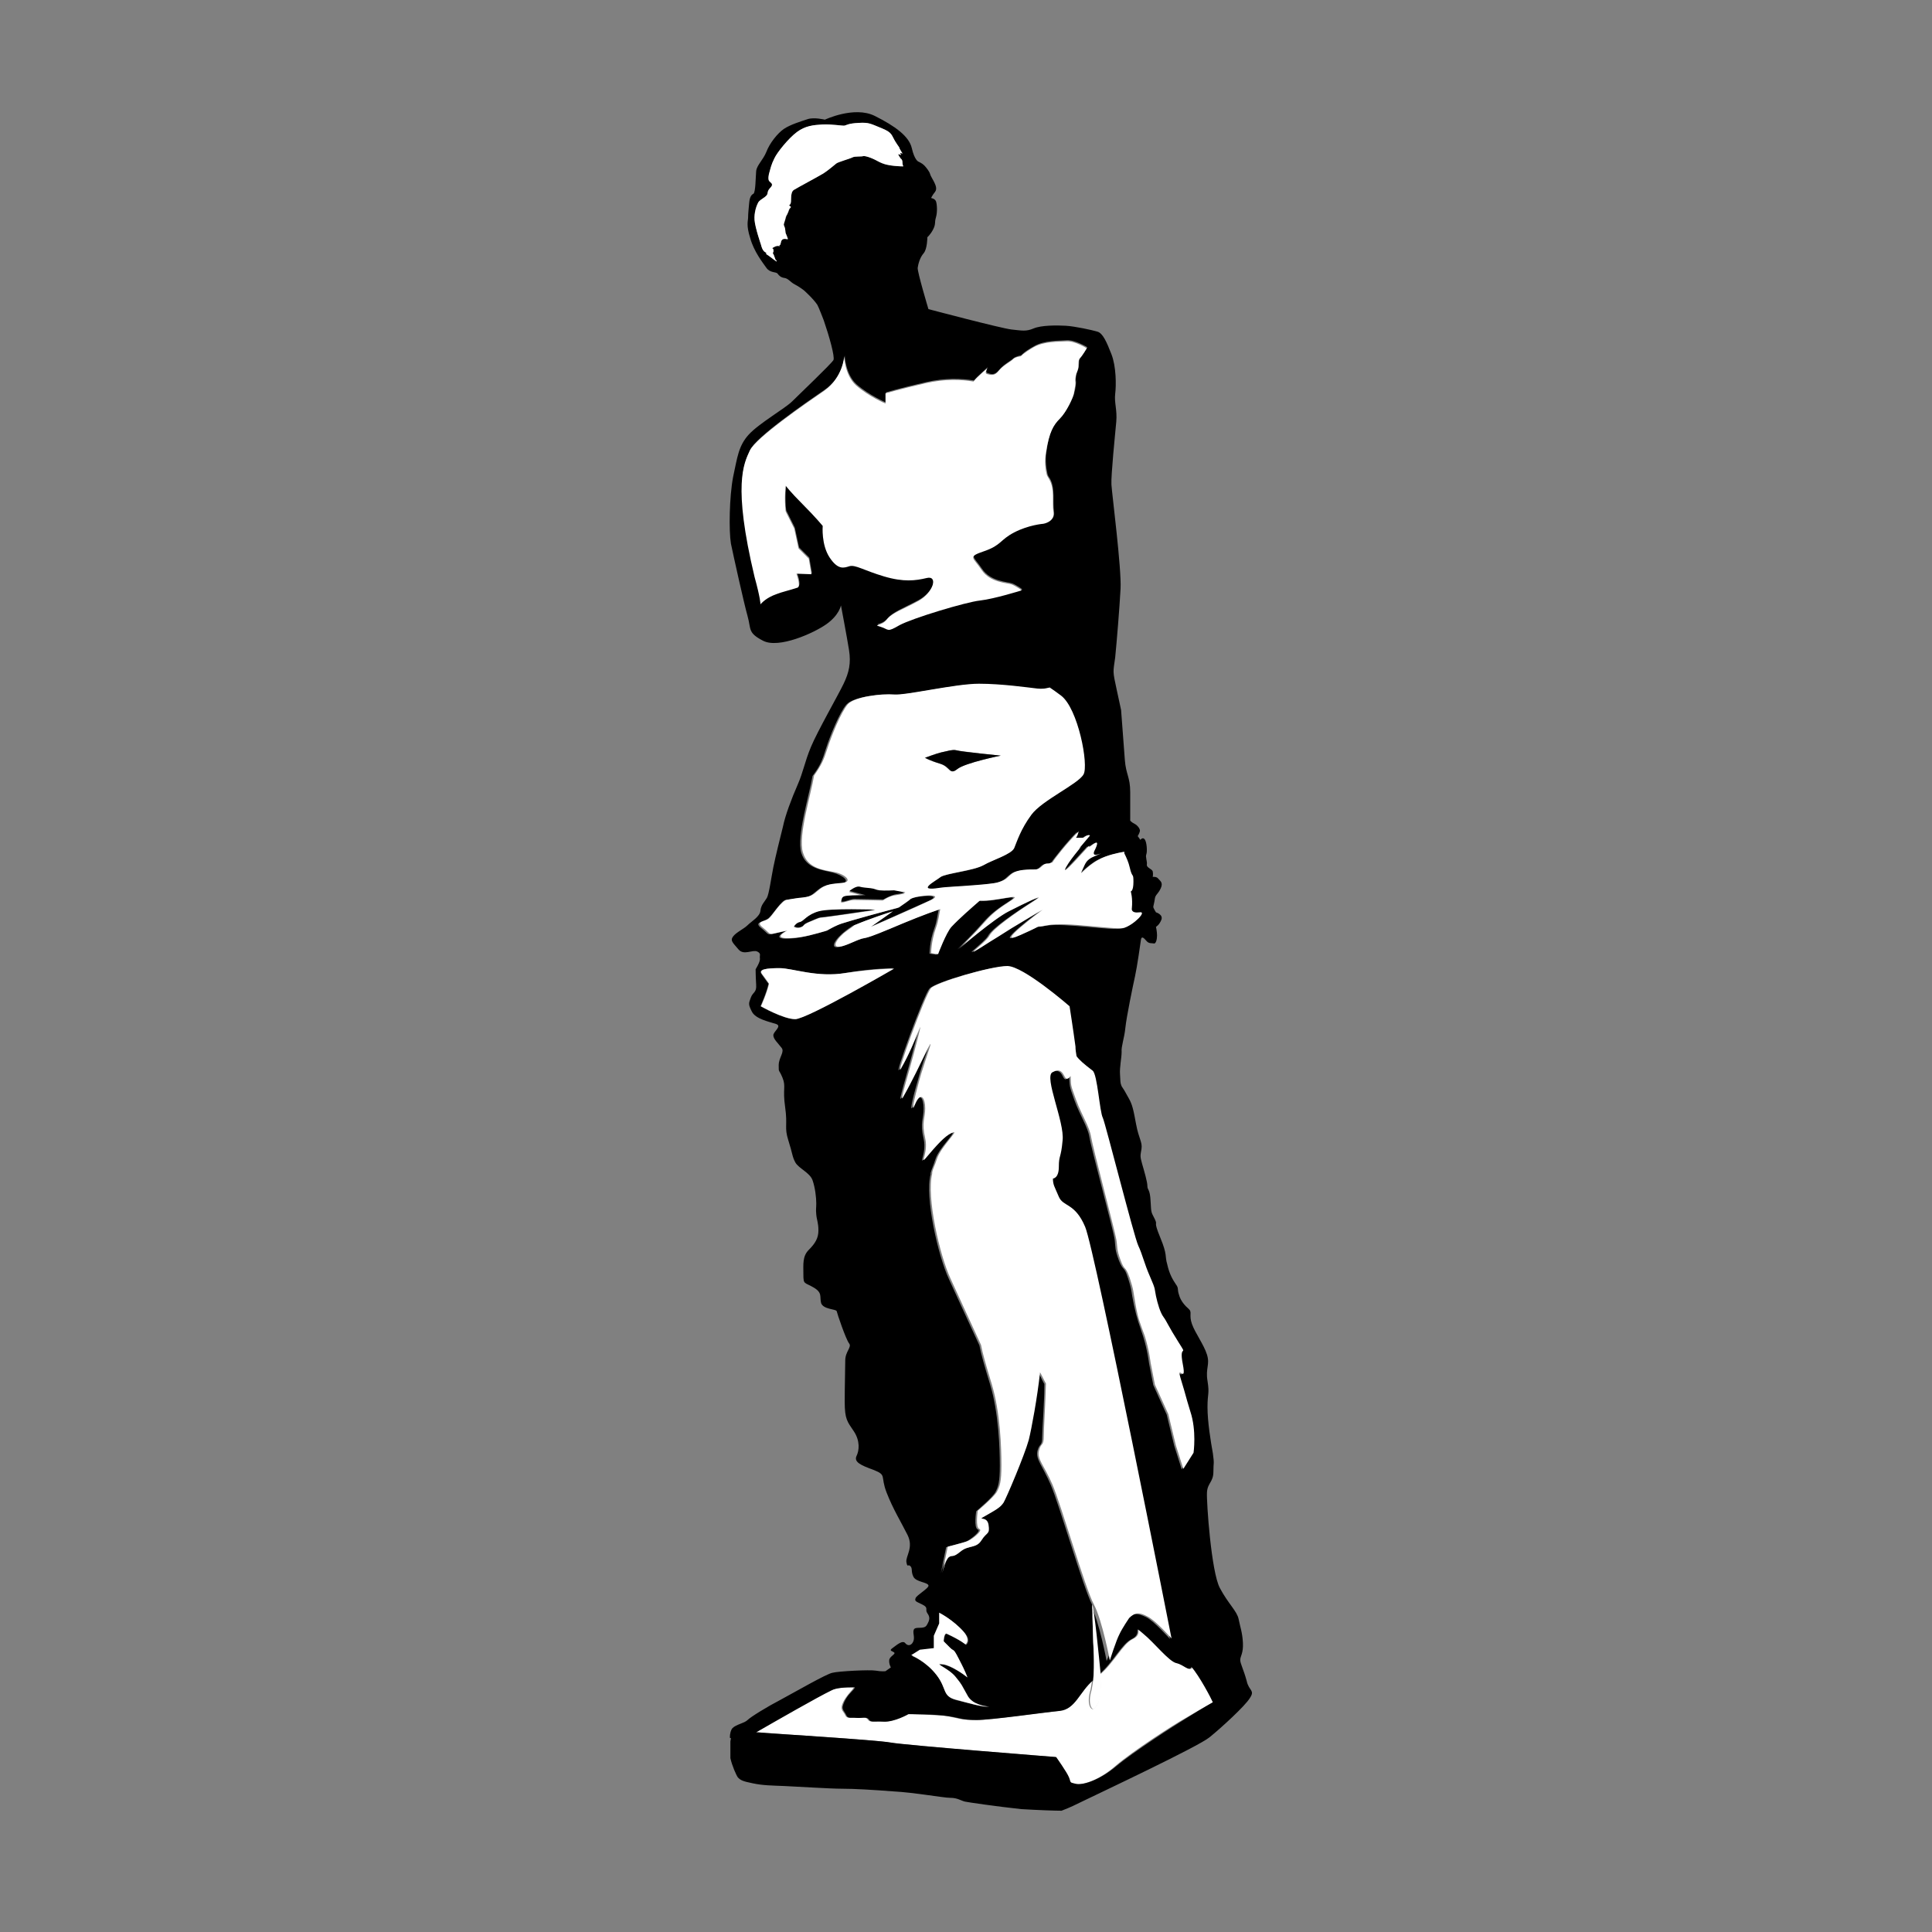 <?xml version="1.0" encoding="utf-8"?>
<!-- Generator: Adobe Illustrator 20.1.0, SVG Export Plug-In . SVG Version: 6.00 Build 0)  -->
<!DOCTYPE svg PUBLIC "-//W3C//DTD SVG 1.1//EN" "http://www.w3.org/Graphics/SVG/1.1/DTD/svg11.dtd">
<svg version="1.1" id="Layer_3" xmlns="http://www.w3.org/2000/svg" xmlns:xlink="http://www.w3.org/1999/xlink" x="0px" y="0px"
	 viewBox="0 0 360 360" style="enable-background:new 0 0 360 360;" xml:space="preserve">
<rect x="0" y="0" width="360" height="360" fill="#808080" stroke="none"/>
<style type="text/css">
	.st0{fill:#FFFFFF;}
	.st1{fill:#FFFFFF;}
</style>
<g>
	<path class="st0" d="M222.2,310.6c-0.3,1-1.4-0.3-2.8-0.7s-4.1-3.8-6.2-5.5c-2.1-1.7,0,0-2.1,1c-1.9,0.9-3.5,4.4-6.1,6.6
		c0,0.5,0.1,0.8,0.1,0.9c0,0.5,0,2.4-0.2,3.4c-0.2,0.9-0.6,1.7-1.1,2.1s-1.4-0.9-0.6-3.5c0.1-0.5,0.2-1.1,0.3-1.8
		c-2.6,2.1-3.4,5.4-6.2,5.7c-3.1,0.3-12.7,1.7-15.5,1.7s-3.1-0.3-5.2-0.7c-2.1-0.3-7.5-0.4-7.5-0.4s-2.6,1.5-4.6,1.4
		c-2-0.1-2.4,0.2-2.8-0.4s-1.3-0.2-2.3-0.3c-1-0.1-1.6,0.2-1.9-0.5c-0.3-0.7-0.9-0.9-0.6-1.9c0.3-0.9,0.9-1.7,1.6-2.5
		c0.3-0.3,0.5-0.6,0.6-0.8c-1.9,0-3.5,0.1-4.4,0.6c-2.4,1.2-9.9,5.5-14,7.8c0.1,0,0.3,0,0.4,0c2,0.2,22.1,1.4,24.7,1.9
		c2.7,0.5,30.8,2.7,30.8,2.7s2,2.8,2.4,3.8c0.4,1,0,0.9,1.3,1.2c1.3,0.3,4.4-0.6,7.5-3.3s11-7.8,13-8.9c1.2-0.7,3.4-2,5.2-3
		C225.8,316.5,223.7,312.2,222.2,310.6z"/>
	<path d="M144.2,47.1C144.1,47.1,144.1,47.1,144.2,47.1C144.1,47.1,144.1,47.1,144.2,47.1z"/>
	<path d="M144.1,47.1c0,0,0-0.1,0.1-0.3C144.1,47,144.1,47.1,144.1,47.1z"/>
	<path d="M231.1,309.3c0-0.7,0.6-1.2,0.5-3.2c-0.1-1.9-0.5-2.9-0.8-4.4s-1.9-2.8-3.5-5.8s-2.5-16-2.4-17.8c0.1-1.8,1.2-1.9,1.2-3.9
		c0-1.9,0.2-1.2-0.1-3.4c-0.4-2.2-1-5.9-1-8.6s0.4-2.4,0-4.9c-0.4-2.4,0.5-3-0.1-4.9s-2.2-4-2.8-5.7s0.1-2.2-0.6-2.8
		c-0.7-0.6-1.5-1.5-1.8-2.6c-0.4-1.2,0-1.2-0.6-2c-0.6-0.9-1.2-1.9-1.6-3.7c-0.5-1.7,0.1-1.6-1.3-5c-1.4-3.4-0.4-2.1-1-3.4
		c-0.6-1.3-0.7-0.9-0.8-3.3s-0.6-2.1-0.6-2.9s-0.6-2.8-1-4.2c-0.4-1.4-0.3-1.5-0.1-2.7c0.2-1.3-0.5-1.9-1-4.6s-0.7-3.7-1.4-4.9
		c-0.7-1.3-0.9-1.6-1.3-2.2c-0.3-0.7-0.2-0.9-0.3-2.2s0.3-3.1,0.3-4.2c-0.1-1,0.5-2.5,0.7-4.5c0.2-2,1.4-7.8,1.8-9.6
		c0.4-1.8,1-6.1,1.1-6.8c0.1-0.7,0.5-0.4,1,0.2c0.5,0.6,1,0.4,1.4,0.5c0.4,0.1,0.6-0.8,0.6-1.5s-0.2-1.6-0.2-1.6s0.6-0.3,1-1.3
		s-1-1.4-1-1.4s-0.5-0.8-0.5-1s0.2-0.8,0.3-1.6c0.1-0.7,0.6-0.8,1.1-1.9c0.5-1.1-0.2-1.4-0.5-1.8c-0.3-0.4-1-0.3-1-0.3s0.1-0.5,0-1
		c-0.1-0.5-1.2-0.7-1.1-1.3c0.1-0.6-0.3-1.4-0.1-1.9s0.1-2.3-0.3-2.8c-0.4-0.5-0.8,0.1-0.8,0.1l-0.5-0.7c0,0,0.3-0.5,0.4-0.9
		c0.1-0.4-0.4-1.1-1-1.4c-0.6-0.3-0.8-0.6-0.8-0.6s0-2.5,0-5.3c0-2.8-0.8-3.3-1-6c-0.2-2.7-0.7-9.3-0.7-9.3s0,0-0.8-3.7
		c-0.8-3.7-0.7-3.2-0.3-6.1c0.3-3,0.8-9.1,1-12.8c0.2-3.7-1.6-17.7-1.7-19.4s0.7-9.5,0.9-11.7s-0.4-3.6-0.2-5.2s0.2-5.1-0.7-7.4
		s-1.6-3.9-2.6-4.2s-4.2-1-5.9-1.1s-4.6-0.1-6,0.5s-2.2,0.4-4.1,0.2S173,57.6,173,57.6s-2.1-7-2-7.7c0.1-0.7,0.4-1.9,1.1-2.7
		s0.7-3,0.7-3s0.6-0.5,1.1-1.5s0.2-1.2,0.5-2.2s0.2-2.5,0-3s-0.9-0.6-0.9-0.6s0.2-0.5,0.7-1.1s0.1-1.4-0.2-2s-0.6-1-0.7-1.4
		c-0.1-0.4-0.7-1.2-1.1-1.6s-1.1-0.7-1.1-0.7s-0.7-0.3-1.2-2.5c-0.5-2.2-3.1-4.1-6.9-6s-9.3,0.7-9.3,0.7s-2-0.5-3.2-0.1
		c-1.2,0.4-3.2,1-4.4,1.8c-1.2,0.8-2.7,2.7-3.3,4.3c-0.6,1.5-1.8,2.5-1.9,3.6c-0.1,1.1-0.1,3.9-0.5,4.2c-0.4,0.2-0.7,0.6-0.8,1.7
		c-0.1,1.1-0.2,2-0.2,2.7s-0.4,1.4,0.4,3.9c0.7,2.5,2.3,4.5,3,5.5s1.8,0.7,2.1,1.1s0.6,0.7,1.3,0.8c0.7,0.1,1.1,0.8,1.9,1.2
		c0.8,0.4,1.7,1.1,1.7,1.1s1.7,1.5,2.5,2.7c0.2,0.3,1.2,2.9,1.2,2.9c1,2.9,2.1,6.8,1.8,7.4c-0.5,0.8-6.4,6.4-7.7,7.7
		c-1.3,1.3-6.2,4.1-8.1,6.2c-1.9,2.1-2.1,4.2-2.9,7.9c-0.7,3.7-0.8,10-0.4,12.4c0.5,2.4,2.4,11,3.1,13.5s0,3.1,2.9,4.6
		c2.9,1.5,9.4-1.4,11.8-3.1c2.4-1.7,2.7-3.5,2.7-3.5s1.1,5.8,1.5,8.3s0,4.2-1,6.3c-1,2.1-4.9,8.9-6.1,11.8c-1.2,2.9-1.4,4.6-2.5,7.1
		c-1.1,2.5-2.3,5.7-2.7,7.7c-0.5,2-1.4,5.6-1.8,7.6s-0.8,5-1.2,5.7c-0.4,0.7-1.1,1.3-1.2,2.4c-0.1,1.1-1.7,2-2.4,2.7
		s-2.1,1.3-2.7,2.1c-0.6,0.8,0,1.2,1,2.4c1,1.2,2.6,0,3.5,0.4c0.8,0.4,0.4,0.7,0.5,1.3c0.1,0.6-0.8,2-0.8,2s0,1.3,0.1,2.9
		c0.1,1.5-0.6,1.3-1,2.4s-0.5,1.2,0.2,2.6c0.7,1.4,3.3,1.9,4.5,2.3c1.2,0.4-0.5,1.4-0.5,2.1s0.8,1.4,1.5,2.3
		c0.7,0.8-0.5,1.8-0.5,3.3c0,1.5,0,0.6,0.7,2.3s0,2,0.5,5.5c0.5,3.5-0.2,3.7,0.6,6.2c0.8,2.5,0.7,3,1.3,4.1s2.7,1.9,3.2,3.3
		c0.5,1.4,0.7,3.3,0.7,4.3c0,1-0.1,1.1,0,2.1c0.1,1.1,0.4,1.5,0.4,3c0,1.4-0.6,2.4-1.8,3.6c-1.2,1.2-1,2.7-1,4.6
		c0,1.9,0.2,1.4,1.9,2.4c1.7,1,1.1,1.7,1.4,2.9c0.4,1.2,2.7,1.1,2.9,1.5c0.1,0.5,1.7,5.2,2.3,6c0.6,0.7-0.7,1.5-0.7,3.2
		s-0.1,4.4-0.1,7.7s0.5,3.7,1.7,5.5c1.2,1.8,1,3.6,0.5,4.6c-0.5,1.1,0.7,1.7,3.2,2.6c2.5,1,1.2,1.1,2.4,4.2c1.2,3.1,2.7,5.5,3.9,7.9
		c1.2,2.4-0.4,4-0.2,5.1s0.3,0.3,0.7,0.7c0.5,0.4,0.1,1,0.6,2c0.5,1,2.6,1,2.8,1.6c0.2,0.5-2.2,1.8-2.4,2.4
		c-0.2,0.6,0.1,0.6,1.3,1.2s0.4,0.9,0.9,1.6s0.5,1.2-0.1,2.2c-0.5,0.9-2,0.2-2.4,0.8c-0.3,0.6,0.2,1.4-0.1,2.2c-0.3,0.8-1,1-1.5,0.4
		c-0.5-0.7-1.7,0.4-2.4,0.9c-0.7,0.5-0.1,0.5,0.3,0.8c0.4,0.3-0.8,0.7-0.9,1.4c-0.1,0.7,0.3,1.4,0.3,1.4l-1,0.7c0,0-0.7,0.1-1.8-0.1
		c-1.1-0.2-7,0.1-8.1,0.4c-1.1,0.2-7,3.6-9.6,5c-2.5,1.3-5.6,3.2-6.2,3.8s-2.1,0.8-2.8,1.5c-0.3,0.3-0.5,1-0.5,1.8l0.2,0.1l-0.1,0.6
		c0,0,0,1.6,0,3.1c0.3,1.4,1.1,3.2,1.4,3.6c0.5,0.5,0.8,0.7,2.8,1.1c1.9,0.4,3.5,0.4,5.9,0.5c2.4,0.1,8.4,0.5,10.7,0.5
		s5.7,0.2,9.6,0.5c3.9,0.2,9.3,1.2,10.6,1.2s1.9,0.5,2.7,0.7c0.4,0.1,5.8,0.9,10.5,1.4c3.3,0.2,6.4,0.3,7.5,0.3
		c0.5-0.2,1.4-0.5,3.6-1.6c3.5-1.7,22-10.4,24-12.1c2.1-1.7,6.6-5.8,7.5-7.3c1-1.5-0.2-1.3-0.6-3.2C231.7,311,231.1,310,231.1,309.3
		z M147.9,35.4c-0.8,0.5-0.2,2.3-0.7,2.7c-0.4,0.3,0.4,0.3,0.1,0.6c-0.3,0.3-0.2,0.5-0.6,1.2c-0.3,0.6-0.1,0.4-0.6,1.7
		c-0.1,0.4,0.1,0.4,0.2,1.1c0.1,0.6,0,0.5,0.2,1c0.2,0.4,0.2,0.4,0.3,0.8c0.1,0.3-1.1-0.5-1.3,0.7c-0.1,0.6-0.3,0.5-0.3,0.4
		c0,0,0,0,0,0c0.2,0.6,0,0-0.9,0.4s0,0-0.2,0.9c0.2-0.3,0,0.2-0.1,0.3c0.1,0.1,0.2,0.3,0.4,0.9c0.3,0.9,0,0,0.3,0.5
		c0.3,0.5-1-0.6-1.7-1.1c-0.7-0.4,0.1-0.3-0.4-0.5s-0.8-1.4-0.8-1.4s-1.1-3.2-1.2-4.6c-0.1-1.4,0.3-2.7,0.7-3.3
		c0.3-0.6,1.6-1,1.7-1.6c0.1-0.6,0.2-0.8,0.7-1.3c0.4-0.5-0.2-0.8-0.4-1.1s-0.1-1.1,0.1-1.7c0.2-0.6,0.3-1.3,0.9-2.5
		c0.6-1.2,2.7-3.8,4.2-4.9s3.1-1.3,4.7-1.4c1.8-0.1,3.9,0.3,4.2,0.2c0.3-0.1,0.7-0.4,2.6-0.5c1.9-0.1,2.1,0.1,4.3,1
		c2.2,0.9,1.7,1.3,2.8,2.9c1.1,1.6,0,0,0.7,1.2c0.4,0.8,0.3,0.5,0.3,0.6c0.1,0,0,0,0,0c-0.2-0.1-0.4-0.2-0.3,0.1
		c0.3,0.6-0.9-0.5-0.2,0.5c0.4,0.6,0.3,0.5,0.3,0.4c0,0,0,0.1,0.1,0.1c0.3,0.5,0,0.4,0.3,1.3c0,0-0.8,0-1.7-0.1
		c-0.9-0.1-1.9-0.2-3.1-0.9s-2.3-1-2.7-0.9c-0.3,0.1-1.4,0-1.9,0.2c-0.4,0.2-2.8,0.8-3.1,1.1c-0.3,0.3-1.5,1.3-2.5,1.9
		C152.3,33,148.7,34.9,147.9,35.4z M139.8,83.8c1.1-2.4,10.4-8.8,13.9-11.2c3.5-2.4,3.7-6.4,3.7-6.4s0.1,3.5,2.2,5.4
		c2.4,2.1,5.5,3.4,5.5,3.4v-1.9c0,0,2.7-0.8,7.5-1.9c3.5-0.8,6.5-0.7,8.9-0.3c0.3-0.4,0.8-0.9,1.7-1.7c1.8-1.7,0,0,0.8,0.3
		c0.8,0.3,1.4,0.4,2.2-0.6c0.8-1,2.2-1.7,2.6-2.1c0.4-0.4,1.5-0.6,1.5-0.6s0.4-0.6,2.4-1.7c1.9-1.1,4.6-1,6.1-1.1
		c1.5-0.1,3.8,1.3,3.8,1.3s-0.8,1.5-1.3,1.9c-0.4,0.4-0.1,1.4-0.4,2.2c-0.3,0.8-0.3,0.7-0.4,1.4c-0.1,0.7,0,0.6,0,1
		c0,0.4-0.1,1.3-0.3,1.9c-0.1,0.7-1.4,3.6-2.6,4.7s-2.1,2.5-2.6,6.3c-0.3,1.8,0,3.2,0.2,4.3c0.1,0.2,0.2,0.5,0.4,0.7
		c1.1,1.9,0.5,4.3,0.8,6.2c0.3,1.9-1.9,2.1-1.9,2.1s-2.7,0.3-5.4,1.6s-2.4,2.4-5.6,3.5c-3.2,1.1-2.1,1.1-0.5,3.5
		c1.6,2.4,4.8,2.4,5.6,2.7c0.8,0.3,1.9,1.1,1.9,1.1s-5.1,1.6-7.8,1.9c-2.7,0.3-12.6,3.2-15,4.6c-2.4,1.3-1.9,0.8-3.5,0.3
		c-1.6-0.5,0,0,1.1-1.3c1.1-1.3,2.9-1.9,5.9-3.5c2.9-1.6,3.7-4.8,1.6-4.3c-2.1,0.5-4.3,0.8-8-0.3c-3.7-1.1-5.4-2.1-6.4-1.9
		c-1.1,0.3-2.1,0.8-3.7-1.6c-1.6-2.4-1.3-5.9-1.3-5.9s-1.3-1.6-3.7-4c-2.4-2.4-3.2-3.5-3.2-3.5s-0.3,2.4,0,4.8l1.6,3.2l0.8,3.7
		l1.9,1.9l0.5,2.9l-2.8-0.1c0,0,0.9,2.3,0.2,2.6c-1.6,0.5-2.9,0.8-3.9,1.2c-1.9,0.8-2.8,1.7-3,1.9c0,0.1,0,0,0,0s0,0,0,0
		c0-0.2,0-1.1-1-5.4C136.6,90.1,138.7,86.2,139.8,83.8z M146.1,167.8c0.7-0.2,1.5-0.3,2.5-0.4c2.2-0.2,2.4-0.4,3.7-1.5
		c1.3-1.1,2.4-1.1,4.4-1.3c2-0.2,0.4-1.5-1.5-2s-5-0.7-5.9-3.7c-0.9-3.1,1.5-10.7,2.1-14.3c1.5-2,1.8-2.9,2.5-5.1
		c0.7-2.2,2.5-6.7,3.8-8.2c1.3-1.5,6.4-2,8.6-1.8c2.2,0.2,11.5-2,15.8-2c4.4,0,9.1,0.7,10.9,0.9c0.9,0.1,1.6,0,2.3-0.2
		c0.7,0.4,1.4,0.9,2.1,1.5c3.2,2.4,5.2,13,4.2,14.7c-1,1.7-7.7,4.7-9.7,7.5c-2,2.7-2.7,5-3.2,6.2c-0.5,1.2-4,2.2-5.7,3.2
		c-1.7,1-7,1.5-8,2.2c-1,0.7-4.9,2.8,0,2c1.3-0.2,9-0.5,10.7-1c1.7-0.5,1.7-1,2.7-1.7s3-0.7,4.2-0.7s1.3-1.2,2.4-1.1
		c0.1,0,0.2,0,0.4-0.1c0,0,0,0,0,0c0.1,0,0.3-0.1,0.4-0.1c0.6-0.8,2.7-3.6,4.9-5.8c-0.2,0.9-0.5,1.2-0.5,1.2h1.4
		c1-0.8,1.2-0.4,1.2-0.4l-2.1,2.5c1.4-1.4-1.2,1.4-2.3,3.3c-1,1.8,1.2-0.6,3.3-2.9c2.1-2.3,0,0,1.6-1.2c1.6-1.2,0.4,1,0.4,1
		s-0.6,1.2,0.6,0.8s0,0-1.2,0.6c-1.2,0.6-1.2,1.2-1.8,2.5c-0.6,1.2,0.8-0.8,3.1-2.1c1.6-0.9,3.8-1.3,4.8-1.5c0,0,0,0.1,0,0.1
		c0,0.1,0,0.1,0,0.2c0.4,0.8,0.8,1.7,1,2.6c0.5,2.3,0.7,0.9,0.7,2.7c0,1.8-0.5,1.8-0.5,1.8s0.5,1.1,0.2,3.2c0,0-0.2,0.9,1.4,0.7
		c1.6-0.2-1.1,2.5-2.9,2.9c-1.8,0.5-10.8-1.1-14.2-0.5c-3.4,0.7,0.7-0.7-5,1.8c-5.6,2.5,4.1-4.7,4.1-4.7s-1.5,0.8-4.7,2.8
		c-1.3,0.8-3,1.8-5,3.1c-6.8,4.3-0.9,0.2-0.2-1.1c0.7-1.4,5-4.3,8.1-6.3c3.2-2-1.8,0.5-4.5,1.8c-2.7,1.4-9.3,7-9.3,7
		s0.9-0.9,1.9-1.9c1-1,2.2-2.3,2.8-3c1.4-1.6,2.5-2.5,5-4.1c2.5-1.6-2.7,0.2-5.8,0c-1.6,1.4-3.7,3.3-5.3,4.9c-1,1-2.5,5.1-2.5,5.1
		l-1.3-0.2c0,0,0-2.3,0.9-4.7c0.5-1.4,0.6-2.6,0.8-3.5c-2.7,0.9-5.9,2.2-9.2,3.6c-7,2.9-3.4,0.9-7.4,2.7c-4.1,1.8-3.2-0.2-1.4-1.8
		c0.9-0.8,1.7-1.3,2-1.5c2.8-1.1,6.1-2.2,7.2-2.6c-2,1.4-4.1,2.9-4.1,2.9s8.5-3.8,11.2-5c2.7-1.3-2.7-0.9-3.8-0.2
		c-0.3,0.2-1.2,0.8-2.2,1.6c-2.4,0.6-8.9,2.4-10.7,3c-0.8,0.3-1.8,0.8-2.7,1.3c-2.1,0.6-4.4,1.3-6.7,1.4c-3.8,0.2-0.7-1.4-0.7-1.4
		s-1.1,0.2-2.3,0.5s-0.9,0-2.3-1.1c-1.4-1.1,0.5-1.1,1.1-1.6C143.8,170.8,145,168.6,146.1,167.8z M148.1,189.9
		c-2.2,0-6.4-2.4-6.4-2.4s1.1-2.4,1.5-4.2c0,0-0.7-0.9-1.3-1.8c-0.7-0.9,0.9-1.1,3.3-1.1c2.4,0,7,1.8,12.3,0.9s9-0.9,9-0.9
		S150.3,189.9,148.1,189.9z M171.5,307.5l2.6-0.3v-2.3l1-2.3v-2c0,0,2.6,1.3,4.6,3.6c1.4,1.6,0.3,2.3,0.3,2.3s-0.9-0.8-3.5-2
		c-0.6-0.3-0.6,1.4-0.6,1.4s0.9,0.9,1.2,1.2c0.9,1,0.4-0.2,2.1,3c0.4,0.8,1.2,2.6,1.1,2.5c-0.6-0.5-3-2.2-4.5-2.4
		c-2-0.3,1,0.7,2.3,2.3c1.3,1.6,1,1.3,2.3,3.6c0.9,1.5,3.1,1.9,4,2c0.5,0,0.4,0,0,0c0,0,0,0,0,0c-1.6,0-3.6-0.7-6.2-1.3
		c-2.6-0.7-1.6-2-3.6-4.6c-2-2.6-4.6-3.6-4.6-3.6L171.5,307.5z M221,320.2c-2,1.2-9.9,6.3-13,8.9s-6.2,3.6-7.5,3.3
		c-1.3-0.3-0.9-0.2-1.3-1.2c-0.4-1-2.4-3.8-2.4-3.8s-28.1-2.2-30.8-2.7c-2.7-0.5-22.8-1.7-24.7-1.9c-0.1,0-0.3,0-0.4,0
		c4-2.3,11.5-6.6,14-7.8c0.9-0.5,2.5-0.6,4.4-0.6c-0.1,0.3-0.3,0.5-0.6,0.8c-0.8,0.8-1.3,1.6-1.6,2.5c-0.3,0.9,0.3,1.2,0.6,1.9
		c0.3,0.7,0.9,0.4,1.9,0.5c1,0.1,1.9-0.3,2.3,0.3s0.9,0.3,2.8,0.4c2,0.1,4.6-1.4,4.6-1.4s5.4,0,7.5,0.4c2.1,0.3,2.4,0.7,5.2,0.7
		s12.4-1.4,15.5-1.7c2.9-0.3,3.7-3.6,6.2-5.7c0.3-2.9,0-7.1,0-7.1l-0.2-7c-1.6-3-6.1-18.6-7.7-22.3s-2.8-4.7-2.5-6.3
		c0.4-1.6,0.9-0.7,0.9-2.8c0-1.4,0.4-6,0.4-9.7c-0.4-0.7-0.7-1.4-1.1-2.1c-0.5,4.6-1.5,10.6-2.1,12.6c-0.8,2.9-4.2,10.9-4.7,11.7
		c-0.5,0.8-0.8,1-3.1,2.3c-2.3,1.3,0,0,0.3,1.8s-0.3,1.3-1.3,2.9c-1,1.6-2.3,0.8-3.9,2.1c-1.6,1.3-1.3,0.5-2.1,1
		c-0.7,0.5-1.2,2.6-1.3,3l0,0.1c0,0,0,0,0-0.1l1-4.9c0,0,2.9-0.8,3.6-1c0.8-0.3,3.1-2.1,2.3-2.3c-0.8-0.3-0.3-3.4-0.3-3.4
		s3.1-2.6,3.6-3.6s0.8-1.8,0.8-4.9s-0.2-9.8-1.8-15.1c-1.1-3.6-1.7-5.7-2-7.3c-2-4.3-4.5-9.8-5.7-12.4c-2-4.3-4.5-15.2-3.4-19.5
		c0,0,0-0.1,0-0.1c0,0,0-0.1,0-0.1c0.2-0.8,0.5-1.3,0.9-2.6c0.7-2.2,4.1-5.2,3-4.9c-1.1,0.4-2.2,1.5-4.5,4.1c-2.2,2.6,0,0-0.7-3
		s0-3.7,0-5.6s-0.7-3.4-1.9-0.7c-0.8,1.9-0.3-0.8,0.8-4.5c0.4-1.5,0.9-3.2,1.5-4.8c1.9-5.6-1.1,1.9-4.5,7.9
		c-0.9,1.6,1.1-4.5,2.6-10.5c1.5-6,0,0-3,5.2c-1.3,2.3,4.5-13.8,5.6-15s11.2-4.1,14.2-4.1s11.6,7.5,11.6,7.5s0.7,4.5,1.1,7.5
		c0.1,0.6,0.2,1.2,0.2,1.8c0.5,0.7,1.3,1.3,3,2.7c0.9,0.7,1.4,7.7,1.9,8.8c0.6,1.1,5.8,22.1,6.6,23.8c0.8,1.7,1.1,3.3,2.2,5.8
		c1.1,2.5,0.8,2.2,1.1,3.6c0.3,1.4,0.8,3,1.4,3.9s0.8,1.7,2.8,4.7s0,0,0.8,4.1c0.8,4.1-1.4-0.6-0.3,3c1.1,3.6,0.6,2.2,1.7,5.8
		c1.1,3.6,0.6,7.7,0.6,7.7l-1.9,3l-1.4-4.4l-1.4-5.8l-2.5-5.5l-0.8-4.1c0,0-0.3-2.5-1.1-5c-0.8-2.5-1.1-3-1.7-5.8s-0.3-2.5-1.1-5
		c-0.8-2.5-0.8-1.1-1.7-3.3c-0.8-2.2-0.6-2.2-0.8-3.9s-4.4-17.1-4.7-19.1c-0.3-1.9-1.7-3.9-2.8-6.9c-1.1-3-0.8-2.5-1-4.4
		c-1.5,1.9-0.7-2.2-3.4-0.7c-1.6,0.9,2.2,9.3,1.9,12.7c-0.4,3.4-0.7,2.6-0.7,4.9c0,2.2-1.1,2.2-1.1,2.2c0,1.1,0.4,1.5,1.1,3.4
		s3,1.1,4.9,5.6s16.1,76.7,16.1,76.7s-3-3.4-4.5-4.1c-1.5-0.7-2.3-0.8-3.4,0.3c0,0-1.3,2-1.8,3c-0.5,1.1-2.1,4.9-2.1,4.9
		s-1.4-7.5-3-10.5c0.4,0.7,1.3,10.1,1.6,13c2.6-2.2,4.2-5.7,6.1-6.6c2.1-1,0-2.8,2.1-1c2.1,1.7,4.8,5.2,6.2,5.5s2.4,1.7,2.8,0.7
		c1.5,1.7,3.7,5.9,4,6.6C224.4,318.1,222.1,319.5,221,320.2z"/>
	<path class="st1" d="M141.7,112.6C141.6,112.7,141.6,112.7,141.7,112.6C141.6,112.7,141.7,112.7,141.7,112.6z"/>
	<path class="st0" d="M141.7,112.6c0.2-0.2,1-1.2,3-1.9c1-0.4,2.4-0.7,3.9-1.2c0.7-0.2-0.2-2.6-0.2-2.6l2.8,0.1l-0.5-2.9l-1.9-1.9
		l-0.8-3.7l-1.6-3.2c-0.3-2.4,0-4.8,0-4.8s0.8,1.1,3.2,3.5c2.4,2.4,3.7,4,3.7,4s-0.3,3.5,1.3,5.9c1.6,2.4,2.7,1.9,3.7,1.6
		c1.1-0.3,2.7,0.8,6.4,1.9c3.7,1.1,5.9,0.8,8,0.3c2.1-0.5,1.3,2.7-1.6,4.3c-2.9,1.6-4.8,2.1-5.9,3.5c-1.1,1.3-2.7,0.8-1.1,1.3
		c1.6,0.5,1.1,1.1,3.5-0.3c2.4-1.3,12.3-4.3,15-4.6c2.7-0.3,7.8-1.9,7.8-1.9s-1.1-0.8-1.9-1.1c-0.8-0.3-4-0.3-5.6-2.7
		c-1.6-2.4-2.7-2.4,0.5-3.5c3.2-1.1,2.9-2.1,5.6-3.5s5.4-1.6,5.4-1.6s2.1-0.3,1.9-2.1c-0.3-1.9,0.3-4.3-0.8-6.2
		c-0.1-0.2-0.3-0.5-0.4-0.7c-0.3-1-0.5-2.5-0.2-4.3c0.6-3.8,1.4-5.1,2.6-6.3s2.5-4,2.6-4.7c0.1-0.7,0.3-1.5,0.3-1.9
		c0-0.4-0.1-0.3,0-1c0.1-0.7,0.1-0.6,0.4-1.4c0.3-0.8,0-1.8,0.4-2.2c0.4-0.4,1.3-1.9,1.3-1.9s-2.2-1.4-3.8-1.3
		c-1.5,0.1-4.2,0-6.1,1.1c-1.9,1.1-2.4,1.7-2.4,1.7s-1.1,0.1-1.5,0.6c-0.4,0.4-1.8,1.1-2.6,2.1c-0.8,1-1.4,0.8-2.2,0.6
		c-0.8-0.3,1-1.9-0.8-0.3c-0.9,0.8-1.4,1.3-1.7,1.7c-2.3-0.4-5.4-0.5-8.9,0.3c-4.8,1.1-7.5,1.9-7.5,1.9v1.9c0,0-3.1-1.3-5.5-3.4
		c-2.1-1.9-2.2-5.4-2.2-5.4s-0.2,3.9-3.7,6.4c-3.5,2.4-12.8,8.8-13.9,11.2c-1.1,2.4-3.2,6.3,0.9,23.5
		C141.7,111.5,141.7,112.5,141.7,112.6z"/>
	<path class="st0" d="M157.6,181.3c-5.3,0.9-9.9-0.9-12.3-0.9c-2.4,0-4,0.2-3.3,1.1c0.7,0.9,1.3,1.8,1.3,1.8
		c-0.4,1.8-1.5,4.2-1.5,4.2s4.2,2.4,6.4,2.4c2.2,0,18.4-9.4,18.4-9.4S162.8,180.5,157.6,181.3z"/>
	<path class="st0" d="M143.2,171.2c-0.7,0.5-2.5,0.5-1.1,1.6c1.4,1.1,1.1,1.4,2.3,1.1s2.3-0.5,2.3-0.5s-3.2,1.6,0.7,1.4
		c2.3-0.1,4.6-0.8,6.7-1.4c0.9-0.5,1.8-1,2.7-1.3c1.8-0.6,8.4-2.4,10.7-3c1-0.7,1.9-1.3,2.2-1.6c1.1-0.7,6.5-1.1,3.8,0.2
		c-2.7,1.3-11.2,5-11.2,5s2.1-1.5,4.1-2.9c-1,0.3-4.4,1.4-7.2,2.6c-0.3,0.3-1.1,0.8-2,1.5c-1.8,1.6-2.7,3.6,1.4,1.8
		c4.1-1.8,0.5,0.2,7.4-2.7c3.3-1.4,6.5-2.7,9.2-3.6c-0.2,0.9-0.3,2.1-0.8,3.5c-0.9,2.5-0.9,4.7-0.9,4.7l1.3,0.2c0,0,1.5-4,2.5-5.1
		c1.5-1.6,3.7-3.5,5.3-4.9c3.2,0.2,8.3-1.6,5.8,0c-2.5,1.6-3.6,2.5-5,4.1c-0.7,0.8-1.8,2-2.8,3c-1,1.1-1.9,1.9-1.9,1.9
		s6.5-5.6,9.3-7c2.7-1.4,7.7-3.8,4.5-1.8c-3.2,2-7.4,5-8.1,6.3c-0.7,1.4-6.5,5.4,0.2,1.1c2-1.2,3.6-2.3,5-3.1c3.3-2,4.7-2.8,4.7-2.8
		s-9.7,7.2-4.1,4.7c5.6-2.5,1.6-1.1,5-1.8c3.4-0.7,12.4,0.9,14.2,0.5c1.8-0.5,4.5-3.2,2.9-2.9c-1.6,0.2-1.4-0.7-1.4-0.7
		c0.2-2-0.2-3.2-0.2-3.2s0.5,0,0.5-1.8c0-1.8-0.2-0.5-0.7-2.7c-0.2-0.9-0.6-1.8-1-2.6c0-0.1,0-0.1,0-0.2c0,0,0-0.1,0-0.1
		c-1.1,0.2-3.2,0.6-4.8,1.5c-2.3,1.2-3.7,3.3-3.1,2.1c0.6-1.2,0.6-1.8,1.8-2.5c1.2-0.6,2.5-1,1.2-0.6s-0.6-0.8-0.6-0.8
		s1.2-2.3-0.4-1c-1.6,1.2,0.4-1-1.6,1.2c-2.1,2.3-4.3,4.7-3.3,2.9c1-1.8,3.7-4.7,2.3-3.3l2.1-2.5c0,0-0.2-0.4-1.2,0.4h-1.4
		c0,0,0.3-0.3,0.5-1.2c-2.2,2.2-4.4,5-4.9,5.8c-0.1,0-0.3,0.1-0.4,0.1c0,0,0,0,0,0c-0.1,0.1-0.3,0.1-0.4,0.1
		c-1.1-0.1-1.2,1.1-2.4,1.1s-3.2,0-4.2,0.7s-1,1.2-2.7,1.7c-1.7,0.5-9.4,0.8-10.7,1c-4.9,0.8-1-1.2,0-2c1-0.7,6.2-1.2,8-2.2
		c1.7-1,5.2-2,5.7-3.2c0.5-1.2,1.2-3.5,3.2-6.2c2-2.7,8.7-5.7,9.7-7.5c1-1.7-1-12.3-4.2-14.7c-0.8-0.6-1.5-1.1-2.1-1.5
		c-0.7,0.2-1.4,0.3-2.3,0.2c-1.8-0.2-6.6-0.9-10.9-0.9c-4.4,0-13.6,2.2-15.8,2c-2.2-0.2-7.3,0.4-8.6,1.8c-1.3,1.5-3.1,6-3.8,8.2
		c-0.7,2.2-1.1,3.1-2.5,5.1c-0.6,3.6-3,11.2-2.1,14.3c0.9,3.1,3.9,3.3,5.9,3.7s3.5,1.8,1.5,2c-2,0.2-3.1,0.2-4.4,1.3
		c-1.3,1.1-1.5,1.3-3.7,1.5c-0.9,0.1-1.8,0.3-2.5,0.4C145,168.6,143.8,170.8,143.2,171.2z M150.8,171.8c-1.4,0.6-0.8,0.7-1.6,1
		c-0.7,0.3-1.3-0.1-1.3-0.1s0.4-0.7,1.1-0.8c0.7-0.1,1.4-1.4,3.5-2s10.5-0.3,10.5-0.3s-9.6,1.4-10,1.4S152.3,171.2,150.8,171.8z
		 M175.3,140.2c1-0.2,2.1-0.5,2.8-0.4c0.9,0.2,8.3,1,8.3,1s-6.6,1.4-8.1,2.5c-1.5,1.2-1.2-0.4-3.2-1c-2-0.6-2.8-1.1-2.8-1.1
		S174.5,140.4,175.3,140.2z M157.8,167.1c1-0.1,3.4-0.1,3.4-0.1l-3-0.8c0,0,1.1-1,1.8-0.8c0.7,0.1,1.3,0.1,2.1,0.3
		c0.8,0.1,0.8,0.3,1.7,0.4c0.8,0.1,2.7,0,2.7,0l2.1,0.4c0,0-1.1,0.2-1.6,0.3c-1.3,0.1-2.5,1-2.5,1s-4.5-0.1-5.4-0.1
		c-0.8,0-2.5,0.8-2.4,0.3C156.9,167.3,156.8,167.3,157.8,167.1z"/>
	<path d="M163.1,169.5c0,0-8.3-0.3-10.5,0.3s-2.8,1.8-3.5,2c-0.7,0.1-1.1,0.8-1.1,0.8s0.6,0.4,1.3,0.1c0.7-0.3,0.1-0.4,1.6-1
		c1.4-0.6,1.8-0.8,2.3-0.8S163.1,169.5,163.1,169.5z"/>
	<path d="M156.8,167.8c-0.1,0.6,1.6-0.3,2.4-0.3c0.8,0,5.4,0.1,5.4,0.1s1.3-0.8,2.5-1c0.4,0,1.6-0.3,1.6-0.3l-2.1-0.4
		c0,0-1.8,0.1-2.7,0c-0.8-0.1-0.8-0.3-1.7-0.4c-0.8-0.1-1.4-0.1-2.1-0.3c-0.7-0.1-1.8,0.8-1.8,0.8l3,0.8c0,0-2.4,0-3.4,0.1
		S156.9,167.3,156.8,167.8z"/>
	<path d="M178.4,143.3c1.5-1.2,8.1-2.5,8.1-2.5s-7.4-0.7-8.3-1c-0.7-0.2-1.8,0.2-2.8,0.4c-0.9,0.2-3,1-3,1s0.8,0.5,2.8,1.1
		C177.2,142.9,176.9,144.5,178.4,143.3z"/>
	<path class="st1" d="M175.4,293.1C175.4,293.2,175.4,293.2,175.4,293.1L175.4,293.1z"/>
	<path class="st0" d="M174.5,312.1c2,2.6,1,3.9,3.6,4.6c2.6,0.7,4.6,1.3,6.2,1.3c0,0,0,0,0,0c-0.9-0.1-3.1-0.4-4-2
		c-1.3-2.3-1-2-2.3-3.6c-1.3-1.6-4.3-2.6-2.3-2.3c1.5,0.2,3.9,1.9,4.5,2.4c0.1,0.1-0.6-1.6-1.1-2.5c-1.6-3.3-1.2-2.1-2.1-3
		c-0.2-0.2-1.2-1.2-1.2-1.2s0.1-1.6,0.6-1.4c2.6,1.2,3.5,2,3.5,2s1-0.7-0.3-2.3c-2-2.3-4.6-3.6-4.6-3.6v2l-1,2.3v2.3l-2.6,0.3
		l-1.6,1C169.9,308.5,172.5,309.5,174.5,312.1z"/>
	<path class="st0" d="M158.9,29.3c0.4-0.2,1.6-0.1,1.9-0.2c0.3-0.1,1.4,0.2,2.7,0.9s2.2,0.8,3.1,0.9c0.9,0.1,1.7,0.1,1.7,0.1
		c-0.3-0.9,0-0.8-0.3-1.3c0-0.1-0.1-0.1-0.1-0.1c0.1,0.1,0.1,0.2-0.3-0.4c-0.7-1.1,0.6,0.1,0.2-0.5c-0.1-0.3,0-0.2,0.3-0.1
		c0.1,0,0.2,0.2-0.3-0.6c-0.7-1.2,0.4,0.4-0.7-1.2c-1.1-1.6-0.6-2-2.8-2.9c-2.2-0.9-2.4-1.1-4.3-1c-1.9,0.1-2.2,0.4-2.6,0.5
		c-0.3,0.1-2.4-0.3-4.2-0.2c-1.6,0.1-3.1,0.2-4.7,1.4s-3.7,3.8-4.2,4.9c-0.6,1.2-0.7,1.8-0.9,2.5c-0.2,0.6-0.3,1.4-0.1,1.7
		s0.9,0.5,0.4,1.1c-0.4,0.5-0.6,0.6-0.7,1.3c-0.1,0.6-1.3,1-1.7,1.6c-0.3,0.6-0.8,1.9-0.7,3.3c0.1,1.4,1.2,4.6,1.2,4.6
		s0.2,1.1,0.8,1.4s-0.2,0.1,0.4,0.5c0.7,0.4,2,1.6,1.7,1.1c-0.3-0.5,0,0.3-0.3-0.5c-0.2-0.6-0.3-0.8-0.4-0.9c0,0,0,0,0,0
		c0-0.1,0-0.1,0.1-0.3c0.2-0.9-0.7-0.4,0.2-0.9s1.1,0.2,0.9-0.4c0,0,0,0,0,0c0.1,0.1,0.2,0.2,0.3-0.4c0.2-1.2,1.4-0.4,1.3-0.7
		c-0.1-0.3-0.1-0.3-0.3-0.8c-0.2-0.4-0.1-0.3-0.2-1c-0.1-0.6-0.4-0.7-0.2-1.1c0.4-1.3,0.2-1.1,0.6-1.7c0.3-0.6,0.2-0.9,0.6-1.2
		c0.3-0.3-0.6-0.3-0.1-0.6c0.4-0.3-0.1-2.1,0.7-2.7c0.8-0.5,4.4-2.4,5.4-3c1-0.6,2.1-1.6,2.5-1.9C156.1,30.2,158.4,29.6,158.9,29.3z
		"/>
	<path class="st0" d="M203.9,318.4c0.5-0.5,0.9-1.2,1.1-2.1c0.2-0.9,0.2-2.9,0.2-3.4c0-0.1,0-0.4-0.1-0.9c-0.3-3-1.2-12.4-1.6-13
		l0.2,7c0,0,0.3,4.2,0,7.1c-0.1,0.7-0.2,1.3-0.3,1.8C202.6,317.5,203.5,318.8,203.9,318.4z"/>
	<path class="st0" d="M208.6,304.5c0.5-1.1,1.8-3,1.8-3c1.1-1.1,1.9-1.1,3.4-0.3c1.5,0.7,4.5,4.1,4.5,4.1s-14.2-72.2-16.1-76.7
		s-4.1-3.7-4.9-5.6s-1.1-2.2-1.1-3.4c0,0,1.1,0,1.1-2.2c0-2.2,0.4-1.5,0.7-4.9c0.4-3.4-3.5-11.8-1.9-12.7c2.6-1.5,1.9,2.6,3.4,0.7
		c0.1,1.9-0.1,1.4,1,4.4c1.1,3,2.5,5,2.8,6.9c0.3,1.9,4.4,17.4,4.7,19.1s0,1.7,0.8,3.9c0.8,2.2,0.8,0.8,1.7,3.3
		c0.8,2.5,0.6,2.2,1.1,5s0.8,3.3,1.7,5.8c0.8,2.5,1.1,5,1.1,5l0.8,4.1l2.5,5.5l1.4,5.8l1.4,4.4l1.9-3c0,0,0.6-4.1-0.6-7.7
		c-1.1-3.6-0.6-2.2-1.7-5.8c-1.1-3.6,1.1,1.1,0.3-3c-0.8-4.1,1.1-1.1-0.8-4.1s-2.2-3.9-2.8-4.7s-1.1-2.5-1.4-3.9
		c-0.3-1.4,0-1.1-1.1-3.6c-1.1-2.5-1.4-4.1-2.2-5.8c-0.8-1.7-6.1-22.7-6.6-23.8c-0.6-1.1-1-8.1-1.9-8.8c-1.7-1.3-2.5-2-3-2.7
		c-0.1-0.6-0.2-1.2-0.2-1.8c-0.4-3-1.1-7.5-1.1-7.5s-8.6-7.5-11.6-7.5s-13.1,3-14.2,4.1s-6.9,17.3-5.6,15c3-5.2,4.5-11.2,3-5.2
		c-1.5,6-3.5,12.1-2.6,10.5c3.4-6,6.4-13.5,4.5-7.9c-0.5,1.6-1.1,3.3-1.5,4.8c-1,3.7-1.6,6.4-0.8,4.5c1.1-2.6,1.9-1.1,1.9,0.7
		s-0.7,2.6,0,5.6s-1.5,5.6,0.7,3c2.2-2.6,3.4-3.7,4.5-4.1c1.1-0.4-2.2,2.6-3,4.9c-0.4,1.3-0.8,1.9-0.9,2.6c0,0,0,0.1,0,0.1
		c0,0,0,0.1,0,0.1c-1.1,4.3,1.4,15.2,3.4,19.5c1.2,2.6,3.7,8.1,5.7,12.4c0.3,1.6,0.9,3.7,2,7.3c1.6,5.3,1.8,11.9,1.8,15.1
		s-0.3,3.9-0.8,4.9s-3.6,3.6-3.6,3.6s-0.5,3.1,0.3,3.4c0.8,0.3-1.6,2.1-2.3,2.3c-0.8,0.3-3.6,1-3.6,1l-1,4.9c0.1-0.4,0.6-2.6,1.3-3
		c0.8-0.5,0.5,0.3,2.1-1c1.6-1.3,2.9-0.5,3.9-2.1c1-1.6,1.6-1,1.3-2.9s-2.6-0.5-0.3-1.8c2.3-1.3,2.6-1.6,3.1-2.3
		c0.5-0.8,3.9-8.8,4.7-11.7c0.5-2,1.6-7.9,2.1-12.6c0.4,0.7,0.7,1.4,1.1,2.1c-0.1,3.8-0.4,8.3-0.4,9.7c0,2.1-0.5,1.2-0.9,2.8
		c-0.4,1.6,0.9,2.6,2.5,6.3s6.1,19.3,7.7,22.3s3,10.5,3,10.5S208,305.6,208.6,304.5z"/>
</g>
</svg>
